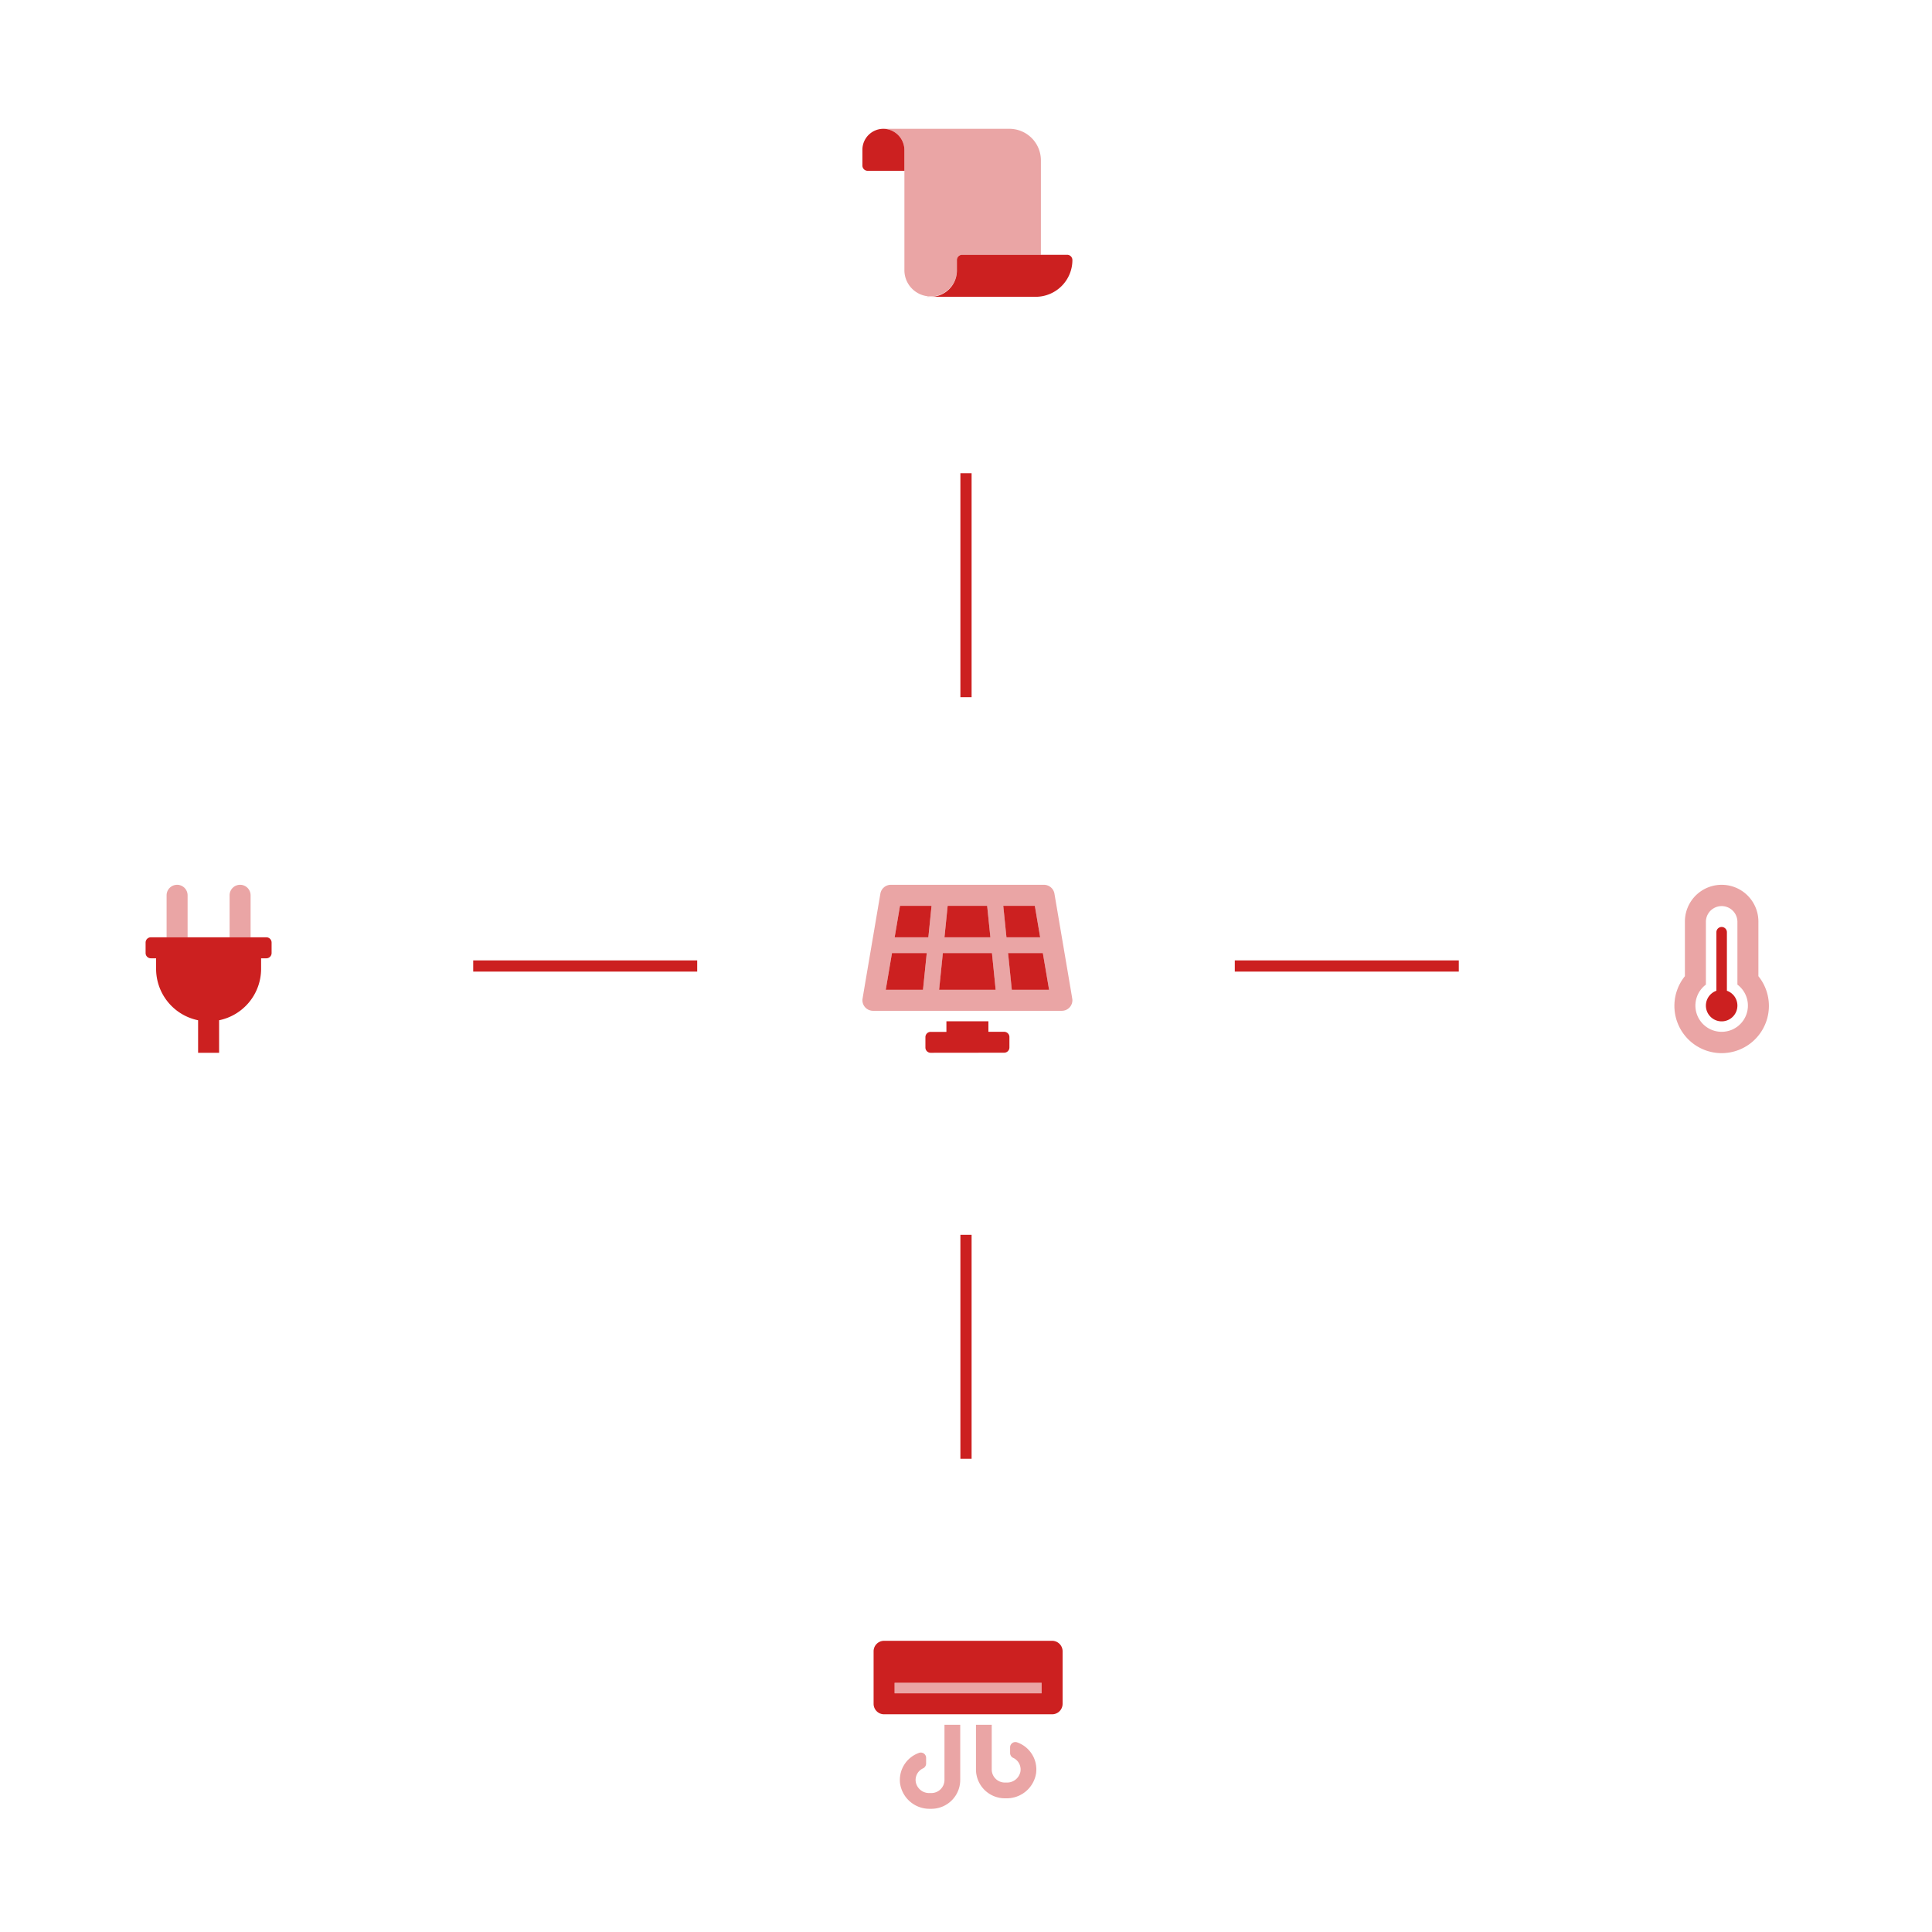 <svg xmlns="http://www.w3.org/2000/svg" xmlns:xlink="http://www.w3.org/1999/xlink" width="345" height="345" viewBox="0 0 345 345">
  <defs>
    <filter id="Ellipse_1" x="90" y="90" width="165" height="165" filterUnits="userSpaceOnUse">
      <feOffset input="SourceAlpha"/>
      <feGaussianBlur stdDeviation="15" result="blur"/>
      <feFlood flood-color="#cc2020" flood-opacity="0.161"/>
      <feComposite operator="in" in2="blur"/>
      <feComposite in="SourceGraphic"/>
    </filter>
  </defs>
  <g id="energia-eko" data-name="Header image" transform="translate(-873 -326)">
    <g id="solar" transform="translate(48)">
      <g transform="matrix(1, 0, 0, 1, 825, 326)" filter="url(#Ellipse_1)">
        <circle id="Ellipse_1-2" data-name="Ellipse 1" cx="37.5" cy="37.5" r="37.5" transform="translate(135 135)" fill="#fff"/>
      </g>
      <g id="solar-panel" transform="translate(979.035 484.001)">
        <path id="Path_9" data-name="Path 9" d="M34.256,1.566A1.9,1.9,0,0,0,32.373,0H5.061A1.9,1.9,0,0,0,3.177,1.566C-.227,21.63-.033,20.395-.033,20.624A1.9,1.9,0,0,0,1.877,22.5H35.555a1.893,1.893,0,0,0,1.91-1.863c0-.239.2.993-3.209-19.07ZM15.192,3.749h7.051l.572,5.625h-8.2Zm-4.4,15H4.133l1.113-6.562h6.211Zm.957-9.375H5.723l.954-5.625h5.636Zm1.923,9.375.668-6.562H23.1l.668,6.562Zm11.452-15h5.636l.954,5.625H25.69Zm1.527,15-.668-6.562H32.19L33.3,18.749Z" transform="translate(0 0)" fill="#cc2020" opacity="0.4"/>
        <path id="Path_10" data-name="Path 10" d="M92.246,86.5l-2.812,0V84.625h-7.5v1.887l-2.812,0a.938.938,0,0,0-.937.938v1.86a.937.937,0,0,0,.938.938l13.125-.015a.937.937,0,0,0,.938-.937v-1.86A.937.937,0,0,0,92.246,86.5ZM89.209,64H82.158l-.572,5.625h8.2Zm9.468,5.625L97.723,64H92.086l.57,5.625Zm-8.609,2.812H81.3L80.631,79h10.1Zm-17.855,0L71.1,79h6.654l.669-6.562ZM79.281,64H73.645l-.954,5.625h6.021Zm19.874,8.437H92.944L93.612,79h6.657Z" transform="translate(-66.967 -60.251)" fill="#cc2020"/>
      </g>
    </g>
    <g id="plug">
      <g id="Ellipse_3" data-name="Ellipse 3" transform="translate(873 461)" fill="none" stroke="#fff" stroke-width="2">
        <circle cx="37.5" cy="37.5" r="37.5" stroke="none"/>
        <circle cx="37.5" cy="37.5" r="36.5" fill="none"/>
      </g>
      <g id="plug-2" data-name="plug" transform="translate(899 484)">
        <path id="Path_3" data-name="Path 3" d="M77.125,0A1.875,1.875,0,0,0,75.25,1.875v7.5H79v-7.5A1.875,1.875,0,0,0,77.125,0ZM65.875,0A1.875,1.875,0,0,0,64,1.875v7.5h3.75v-7.5A1.875,1.875,0,0,0,65.875,0Z" transform="translate(-60.25)" fill="#cc2020" opacity="0.4"/>
        <path id="Path_4" data-name="Path 4" d="M22.5,160.938v1.875a.938.938,0,0,1-.937.938h-.937v1.875a9.379,9.379,0,0,1-7.5,9.187v5.813H9.375v-5.812a9.379,9.379,0,0,1-7.5-9.187V163.75H.938A.938.938,0,0,1,0,162.813v-1.875A.938.938,0,0,1,.938,160H21.563A.938.938,0,0,1,22.5,160.938Z" transform="translate(0 -150.625)" fill="#cc2020"/>
      </g>
    </g>
    <g id="heat">
      <g id="Ellipse_4" data-name="Ellipse 4" transform="translate(1143 461)" fill="none" stroke="#fff" stroke-width="2">
        <circle cx="37.5" cy="37.5" r="37.5" stroke="none"/>
        <circle cx="37.5" cy="37.5" r="36.5" fill="none"/>
      </g>
      <g id="thermometer-three-quarters" transform="translate(1156 484)">
        <path id="Path_5" data-name="Path 5" d="M31,16.318V6.563a6.562,6.562,0,1,0-13.125,0v9.756a8.438,8.438,0,1,0,13.125,0ZM24.438,26.25a4.68,4.68,0,0,1-2.812-8.426V6.563a2.813,2.813,0,0,1,5.625,0V17.824a4.68,4.68,0,0,1-2.812,8.426Z" fill="#cc2020" opacity="0.4"/>
        <path id="Path_6" data-name="Path 6" d="M117.618,142.063a2.813,2.813,0,1,1-3.75-2.643V128.938a.938.938,0,0,1,1.875,0V139.42A2.8,2.8,0,0,1,117.618,142.063Z" transform="translate(-90.368 -120.5)" fill="#cc2020"/>
      </g>
    </g>
    <g id="scroll">
      <g id="Ellipse_5" data-name="Ellipse 5" transform="translate(1008 326)" fill="none" stroke="#fff" stroke-width="2">
        <circle cx="37.5" cy="37.5" r="37.5" stroke="none"/>
        <circle cx="37.5" cy="37.5" r="36.5" fill="none"/>
      </g>
      <g id="scroll-2" data-name="scroll" transform="translate(1027 349)">
        <path id="Path_1" data-name="Path 1" d="M91.184,5.625V22.5H77.121a.937.937,0,0,0-.937.938v1.875a4.688,4.688,0,0,1-9.375,0V3.809A3.809,3.809,0,0,0,63,0H85.559A5.631,5.631,0,0,1,91.184,5.625Z" transform="translate(-59.309 0)" fill="#cc2020" opacity="0.4"/>
        <path id="Path_2" data-name="Path 2" d="M3.75,0A3.75,3.75,0,0,0,0,3.75V6.562A.937.937,0,0,0,.937,7.5H7.5V3.808A3.809,3.809,0,0,0,3.75,0Zm7.5,30h.938c-.152,0-.3-.008-.449-.022C11.578,29.992,11.415,30,11.25,30Zm25.312-7.5H17.812a.938.938,0,0,0-.937.938v1.875A4.687,4.687,0,0,1,12.187,30h18.75A6.563,6.563,0,0,0,37.5,23.434.938.938,0,0,0,36.562,22.5Z" fill="#cc2020"/>
      </g>
    </g>
    <g id="air">
      <g id="Ellipse_2" data-name="Ellipse 2" transform="translate(1008 596)" fill="none" stroke="#fff" stroke-width="2">
        <circle cx="37.5" cy="37.5" r="37.5" stroke="none"/>
        <circle cx="37.5" cy="37.5" r="36.5" fill="none"/>
      </g>
      <g id="air-conditioner" transform="translate(1029 619)">
        <path id="Path_7" data-name="Path 7" d="M72.906,145.344a2.344,2.344,0,0,1-2.344,2.344H70.2a2.416,2.416,0,0,1-2.419-1.969,2.277,2.277,0,0,1,1.28-2.43.962.962,0,0,0,.566-.857V141.4a.943.943,0,0,0-1.255-.889A5.13,5.13,0,0,0,64.979,146a5.3,5.3,0,0,0,5.319,4.5h.265a5.156,5.156,0,0,0,5.156-5.156V135.5H72.906Zm12.974-6.709a.943.943,0,0,0-1.255.889v1.032a.962.962,0,0,0,.566.857,2.277,2.277,0,0,1,1.28,2.43,2.417,2.417,0,0,1-2.418,1.969h-.365a2.344,2.344,0,0,1-2.344-2.344V135.5H78.531v7.969a5.156,5.156,0,0,0,5.156,5.156h.265a5.3,5.3,0,0,0,5.319-4.5A5.13,5.13,0,0,0,85.88,138.635ZM64,128v1.875H90.25V128Z" transform="translate(-60.25 -120.5)" fill="#cc2020" opacity="0.4"/>
        <path id="Path_8" data-name="Path 8" d="M31.875,0h-30A1.875,1.875,0,0,0,0,1.875V11.25a1.875,1.875,0,0,0,1.875,1.875h30A1.875,1.875,0,0,0,33.75,11.25V1.875A1.875,1.875,0,0,0,31.875,0ZM30,9.375H3.75V7.5H30Z" fill="#cc2020"/>
      </g>
    </g>
    <g id="lines">
      <line id="Line_1" data-name="Line 1" x2="40" transform="translate(957.5 498.5)" fill="none" stroke="#cc2020" stroke-width="2"/>
      <line id="Line_2" data-name="Line 2" x2="40" transform="translate(1093.5 498.5)" fill="none" stroke="#cc2020" stroke-width="2"/>
      <line id="Line_3" data-name="Line 3" y1="40" transform="translate(1045.5 546.5)" fill="none" stroke="#cc2020" stroke-width="2"/>
      <line id="Line_4" data-name="Line 4" y1="40" transform="translate(1045.5 410.5)" fill="none" stroke="#cc2020" stroke-width="2"/>
    </g>
  </g>
</svg>
